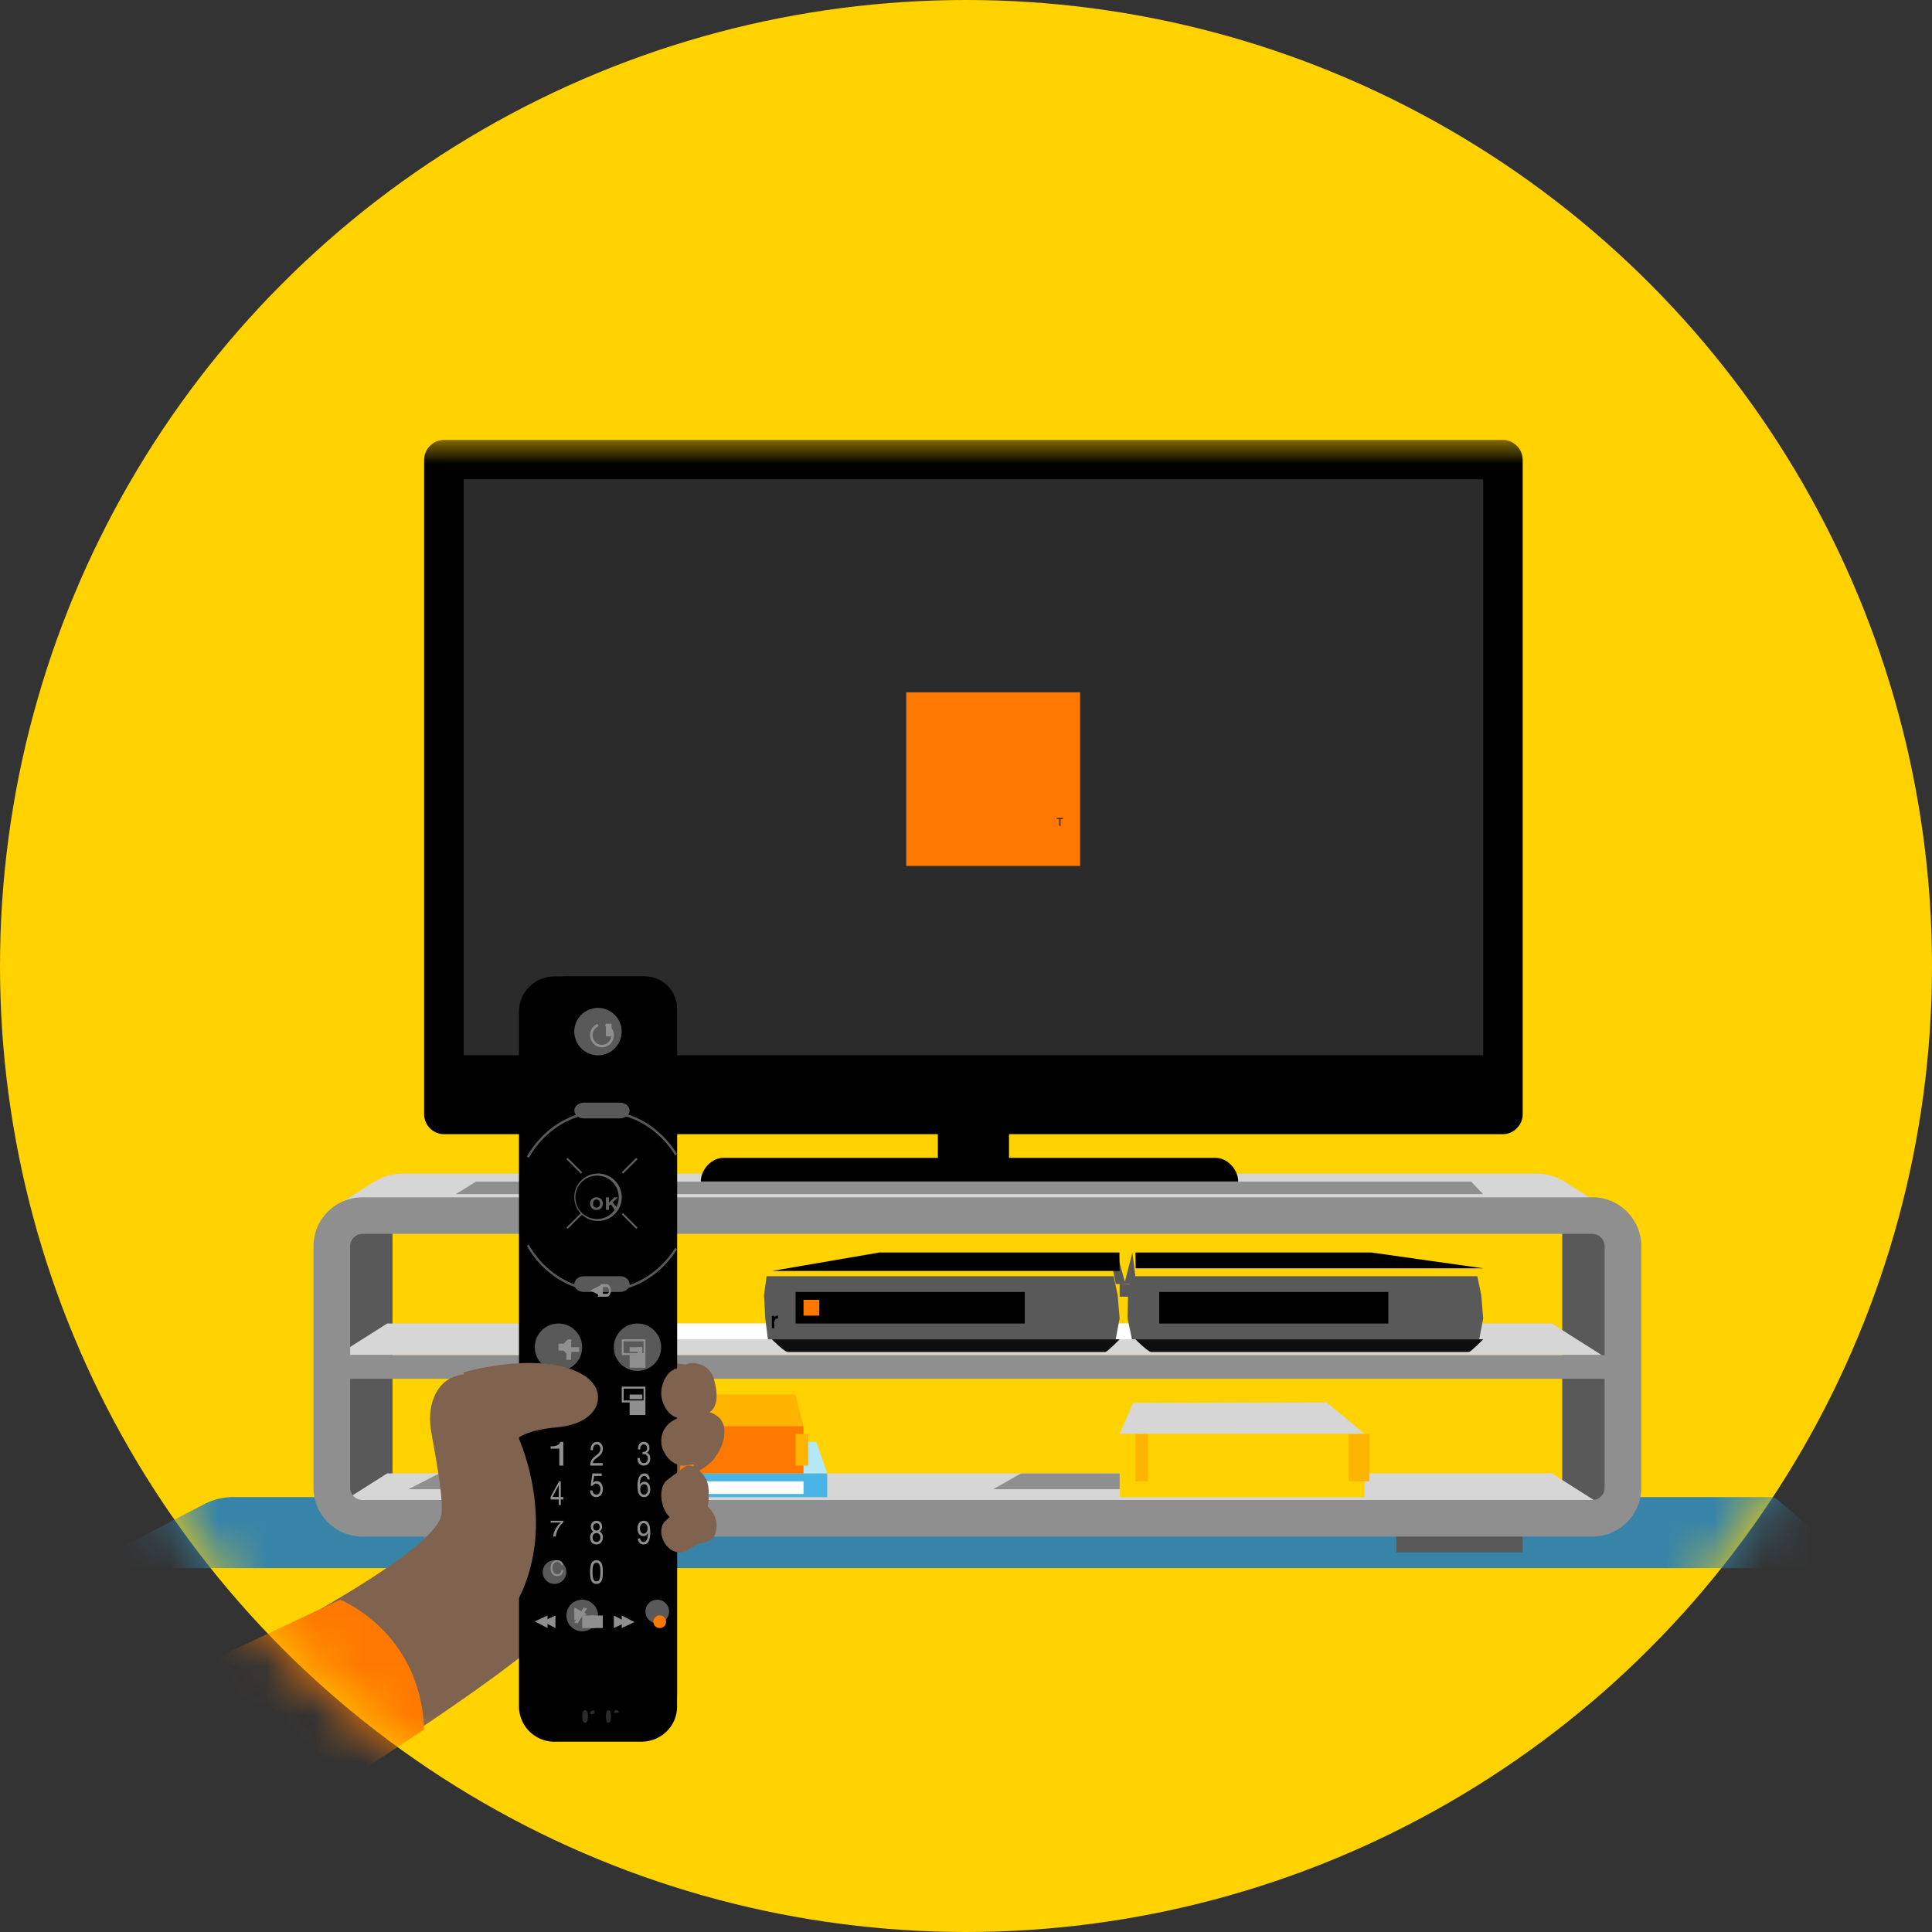 <svg xmlns="http://www.w3.org/2000/svg" xmlns:xlink="http://www.w3.org/1999/xlink" width="40" height="40" viewBox="0 0 40 40">
    <rect x="0" y="0" width="40" height="40" fill="#333333" stroke="none"/>
    <defs>
        <circle id="a" cx="20" cy="20" r="20"/>
        <path id="c" d="M0 28.75h41.071V0H0z"/>
    </defs>
    <g fill="none" fill-rule="evenodd">
        <mask id="b" fill="#fff">
            <use xlink:href="#a"/>
        </mask>
        <use fill="#FFD200" xlink:href="#a"/>
        <g mask="url(#b)">
            <g transform="translate(-3 9.107)">
                <path fill="#3884A8" d="M39.653 21.89c.055 0 .109.019.15.054l1.186 1.008a.231.231 0 0 1-.15.407H5.632c-.242 0-.322-.324-.107-.436l1.698-.885a1.31 1.31 0 0 1 .606-.149h31.824z"/>
                <mask id="d" fill="#fff">
                    <use xlink:href="#c"/>
                </mask>
                <path fill="#8470AA" d="M11.781 23.033H14.4v-.49H11.78z" mask="url(#d)"/>
                <path fill="#595959" d="M31.908 23.033h2.618v-.49h-2.618zM9.982 22.216h1.145v-5.88H9.982zM35.344 22.216h1.146v-5.88h-1.146z" mask="url(#d)"/>
                <path fill="#D6D6D6" d="M36.162 18.949H9.982l1.033-.654H35.13z" mask="url(#d)"/>
                <path fill="#FFF" d="M29.126 18.622H15.218l1.726-.327h10.891z" mask="url(#d)"/>
                <path fill="#D6D6D6" d="M36.162 15.845H9.982l.764-.483c.176-.111.379-.17.586-.17h23.48c.207 0 .41.059.586.17l.764.483zM36.162 22.053H9.982l1.033-.654H35.13z" mask="url(#d)"/>
                <path fill="#8F8F8F" d="M35.969 15.682H10.503c-.557 0-1.012.454-1.012 1.01v5.004c0 .556.455 1.01 1.012 1.01h25.466c.556 0 1.012-.454 1.012-1.01v-5.005c0-.555-.456-1.01-1.012-1.01m0 .758c.137 0 .253.116.253.252v5.005a.256.256 0 0 1-.253.253H10.503a.256.256 0 0 1-.253-.253v-5.005c0-.136.115-.252.253-.252h25.466" mask="url(#d)"/>
                <path fill="#8F8F8F" d="M9.982 19.439H36.49v-.49H9.982zM33.708 15.616H12.436l.419-.26h20.602z" mask="url(#d)"/>
                <path fill="#000" d="M22.417 15.028h1.473v-1.306h-1.473z" mask="url(#d)"/>
                <path fill="#000" d="M34.11 14.375H12.197a.416.416 0 0 1-.416-.417V.418c0-.231.187-.418.416-.418H34.11c.23 0 .416.187.416.417v13.54c0 .231-.186.418-.416.418M17.984 14.865H28.16c.263 0 .475.251.475.49H17.51c0-.239.212-.49.475-.49" mask="url(#d)"/>
                <path fill="#595959" d="M26.181 17.74h.263v-.261h-.263zM26.122 16.826l.167.605.156-.606.063.502-.048.143-.358.009-.085-.429z" mask="url(#d)"/>
                <path fill="#000" d="M26.18 17.207l-.004-.382h-4.973l-2.222.382h7.2l-.992.272.992-.272" mask="url(#d)"/>
                <path fill="#595959" d="M33.668 17.707l-.082-.392h-7.177l-.054.392-.01.482.091.433h7.19l.082-.433z" mask="url(#d)"/>
                <path fill="#0E0E10" d="M33.708 18.622h-7.2s.26.262.326.262h6.578c.04 0 .296-.262.296-.262" mask="url(#d)"/>
                <path fill="#000" d="M27 18.295h4.744v-.653H27zM33.708 17.152h-7.195l-.005-.327h4.888z" mask="url(#d)"/>
                <path fill="#595959" d="M26.14 17.707l-.082-.392h-7.186l-.054.392.026.482.055.433h7.2l.082-.433z" mask="url(#d)"/>
                <path fill="#0E0E10" d="M26.181 18.622h-7.2s.259.262.326.262h6.578c.04 0 .296-.262.296-.262" mask="url(#d)"/>
                <path fill="#000" d="M19.472 18.295h4.745v-.653h-4.745zM19.05 18.147a.089.089 0 0 0-.02.02v-.03h-.049v.256h.051v-.114a.17.17 0 0 1 .004-.039.075.075 0 0 1 .012-.027.05.05 0 0 1 .02-.016.084.084 0 0 1 .033-.006h.008v-.059h-.008a.08.08 0 0 0-.051.015" mask="url(#d)"/>
                <path fill="#FF7900" d="M19.94 18.046h-.008v.023h-.004v-.023h-.009v-.004h.021v.004zm-.304.086h.327v-.327h-.327v.327z" mask="url(#d)"/>
                <path fill="#8F8F8F" d="M31.254 21.726h-7.691l.574-.327h6.08zM19.145 21.726h-7.69l.64-.327h5.768z" mask="url(#d)"/>
                <path fill="#D6D6D6" d="M31.254 20.58l-5.073.002.278-.643 4.01-.01z" mask="url(#d)"/>
                <path fill="#FFD200" d="M26.181 21.89h5.073v-1.308H26.18z" mask="url(#d)"/>
                <path fill="#FFB400" d="M31.09 21.563h.263v-.98h-.263z" mask="url(#d)"/>
                <path fill="#FFB400" d="M30.926 21.563h.264v-.98h-.264zM26.508 21.563h.264v-.98h-.264z" mask="url(#d)"/>
                <path fill="#B5E8F7" d="M20.127 21.398l-6.546.001.868-.643 5.452-.01z" mask="url(#d)"/>
                <path fill="#4BB4E6" d="M13.581 21.89h6.546v-.49H13.58z" mask="url(#d)"/>
                <path fill="#FFF" d="M15.218 21.824h4.418v-.262h-4.418z" mask="url(#d)"/>
                <path fill="#0B5FA5" d="M14.072 21.824h.982v-.262h-.982z" mask="url(#d)"/>
                <path fill="#FFB400" d="M19.636 20.419h-5.564l.826-.653h4.572z" mask="url(#d)"/>
                <path fill="#FF7900" d="M14.072 21.4h5.564v-.981h-5.564z" mask="url(#d)"/>
                <path fill="#FFB400" d="M14.563 21.236h.263v-.654h-.263zM19.472 21.236h.263v-.654h-.263zM14.89 21.236h.264v-.654h-.264z" mask="url(#d)"/>
                <path fill="#2B2B2B" d="M12.6 12.741h21.108V.817H12.6z" mask="url(#d)"/>
                <path fill="#FF7900" d="M25.01 7.85h-.052v.143h-.027V7.85h-.052v-.023h.13v.023zm-3.247.971h3.6V5.227h-3.6v3.594z" mask="url(#d)"/>
                <path fill="#7F634F" d="M16.036 19.176s1.772-.316 1.628.46c-.109.587-.655.807-.699.781-.044-.026-.93-1.241-.93-1.241" mask="url(#d)"/>
                <path fill="#000" d="M15.545 19.929s-.03.407-.631.768c-.6.361-.985.68-.96 1.122.025.443-.536-1.354-.536-1.354s1.314-.408 1.351-.396c.038.011.776-.14.776-.14M16.69 19.929s.056.422.222.482.27-.242.27-.242l-.492-.24zM16.527 20.91s.05.429.299.483c.249.054.184-.282.184-.282l-.483-.202zM16.527 21.89s.085.44.33.486c.244.045.138-.374.138-.374l-.468-.113zM16.69 22.87s.07.395.264.49v-.434l-.264-.057z" mask="url(#d)"/>
                <path fill="#7F634F" d="M.49 28.75S12 23.607 12.14 22.244c.044-.423-.163-1.38-.223-1.78-.07-.478.113-1.128.8-1.12.66.008 3.92-.337 4.16-.2.24.14.418.557.217 2.057-.2 1.501-.754 1.915-1.052 1.97-1.581.296-1.337.877-1.442 1.224-.204.671-5.854 4.202-5.854 4.202" mask="url(#d)"/>
                <path fill="#000" d="M17.018 26.227c0 .401-.331.726-.74.726h-1.794a.733.733 0 0 1-.739-.726V11.834c0-.4.33-.726.74-.726h1.793c.409 0 .74.325.74.726v14.393z" mask="url(#d)"/>
                <path fill="#000" d="M17.018 25.96a.666.666 0 0 1-.666.666h-1.614a.666.666 0 0 1-.666-.666V11.775c0-.368.298-.667.666-.667h1.614c.367 0 .666.299.666.667V25.96z" mask="url(#d)"/>
                <path fill="#000" d="M14.072 22.053h2.946v-.654h-2.946z" mask="url(#d)"/>
                <path fill="#595959" d="M14.236 23.441a.245.245 0 1 1 .49 0 .245.245 0 0 1-.49 0M16.363 24.258a.245.245 0 1 1 .49 0 .245.245 0 0 1-.49 0M14.727 24.34a.327.327 0 1 1 .654 0 .327.327 0 0 1-.654 0M14.072 18.785a.49.49 0 1 1 .981.001.49.49 0 0 1-.98 0M14.89 12.251a.49.49 0 1 1 .981.001.49.49 0 0 1-.98 0" mask="url(#d)"/>
                <path fill="#61625F" d="M15.382 15.234a.449.449 0 1 0 0 .897.449.449 0 0 0 0-.897m0 .938a.491.491 0 1 1 0-.983.491.491 0 0 1 0 .983" mask="url(#d)"/>
                <path fill="#595959" d="M15.484 17.642c-.643 0-1.232-.356-1.575-.954l.038-.026c.335.583.91.93 1.537.93.598 0 1.157-.323 1.496-.864l.038.028c-.348.555-.921.886-1.534.886M13.947 14.865l-.038-.027c.343-.597.93-.953 1.57-.953.616 0 1.191.337 1.539.902l-.038.028c-.339-.551-.9-.88-1.5-.88-.625 0-1.198.348-1.533.93M15.709 18.785a.49.49 0 1 1 .98.001.49.49 0 0 1-.98 0" mask="url(#d)"/>
                <path fill="#8F8F8F" d="M14.663 21.236h-.083v-.351h-.18v-.047c.095 0 .18-.018.2-.092h.063v.49zM15.229 20.92c-.004-.1.044-.174.128-.174.07 0 .124.05.124.14 0 .087-.047.13-.096.169-.05.037-.102.068-.112.129h.204v.052h-.26c.009-.116.056-.158.112-.2.067-.052.102-.082.102-.15 0-.053-.035-.088-.077-.088-.056 0-.08.063-.078.121h-.047z" mask="url(#d)"/>
                <path fill="#61625F" d="M15.35 15.897c.052 0 .072-.042.072-.084 0-.043-.02-.085-.073-.085-.053 0-.072.042-.072.085 0 .042.02.084.072.084m0-.215c.083 0 .132.058.132.131 0 .072-.049.13-.132.13a.124.124 0 0 1-.131-.13c0-.073.048-.131.131-.131M15.545 15.682h.063v.108l.111-.108h.078l-.111.103.122.158h-.078l-.086-.117-.036.033v.084h-.063z" mask="url(#d)"/>
                <path fill="#8F8F8F" d="M16.303 20.952l.02.001c.04 0 .074-.026.074-.079 0-.05-.03-.077-.07-.077-.05 0-.072.048-.073.104h-.046c.003-.091.042-.155.12-.155.067 0 .118.04.118.129a.112.112 0 0 1-.053.096v.001c.047.013.07.06.07.117 0 .097-.061.147-.134.147-.079 0-.131-.058-.13-.157h.047c.002.062.03.106.083.106.045 0 .084-.035.084-.093 0-.06-.036-.093-.082-.093l-.028.002v-.049zM14.568 21.886v-.24h-.001l-.128.24h.129zm.043 0h.052v.052h-.052v.115h-.043v-.115H14.4v-.057l.174-.319h.037v.324zM15.46 21.451h-.16l-.02.141v.001a.09.09 0 0 1 .074-.035c.07 0 .127.056.127.168 0 .083-.046.163-.138.163-.068 0-.124-.052-.125-.14h.047c.003.05.036.088.083.088.045 0 .083-.038.083-.116 0-.065-.036-.111-.089-.111-.03 0-.055.019-.073.046l-.04-.002.036-.255h.194v.052zM16.255 21.73c0 .06.03.108.08.108s.079-.05.079-.106c0-.06-.026-.11-.079-.11-.052 0-.08.048-.08.109zm.15-.208c-.004-.043-.028-.072-.065-.072-.08 0-.092.109-.094.183l.001.001c.022-.044.055-.063.097-.063.074 0 .119.067.119.156 0 .07-.032.162-.13.162-.115 0-.134-.13-.134-.231 0-.133.033-.259.143-.259.064 0 .104.045.11.123h-.047zM14.663 22.413a.455.455 0 0 0-.156.293h-.055a.443.443 0 0 1 .16-.29H14.4v-.037h.263v.034zM15.351 22.582c.037 0 .065-.029.065-.078 0-.048-.028-.074-.066-.074-.038 0-.069.026-.069.074 0 .053.031.078.07.078m0 .236c.047 0 .08-.04.08-.093s-.036-.092-.08-.092c-.047 0-.083.036-.083.092 0 .058.034.093.083.093m-.004-.439c.085 0 .118.062.118.123a.114.114 0 0 1-.054.1c.047.019.07.06.07.12 0 .094-.058.147-.13.147-.075 0-.133-.048-.133-.147 0-.057.025-.1.068-.12-.032-.016-.054-.056-.054-.1 0-.08.054-.123.115-.123M16.326 22.43c-.056 0-.077.055-.077.114 0 .053.032.102.078.102.049 0 .08-.049.08-.106 0-.059-.028-.11-.08-.11zm-.071.315c.003.047.034.073.072.073.057 0 .085-.062.088-.186v-.001c-.019.04-.053.066-.092.066-.08 0-.124-.066-.124-.16s.054-.158.13-.158c.072 0 .134.048.134.23 0 .167-.041.26-.136.26-.066 0-.113-.041-.12-.124h.048zM15.35 23.635c.08 0 .08-.122.08-.194 0-.072 0-.194-.08-.194-.082 0-.082.122-.082.194 0 .072 0 .194.081.194m0-.439c.124 0 .132.139.132.245 0 .106-.008.245-.132.245-.123 0-.131-.139-.131-.245 0-.106.008-.245.131-.245M14.62 23.297c-.007-.044-.04-.066-.082-.066-.07 0-.1.061-.1.126 0 .071.03.13.1.13.052 0 .082-.038.086-.09h.039c-.008.079-.053.126-.127.126-.092 0-.136-.072-.136-.163 0-.09.048-.164.139-.164.061 0 .112.035.121.101h-.04zM14.826 19.602v.327h-.067l-.093-.092h-.103v-.144h.108l.083-.088z" mask="url(#d)"/>
                <path fill="#8F8F8F" d="M14.727 19.862h.263v-.096h-.263zM16.036 19.862h.263v-.096h-.263zM14.826 18.622v.327h-.067l-.093-.092h-.103v-.144h.108l.083-.088z" mask="url(#d)"/>
                <path fill="#8F8F8F" d="M14.727 18.882h.263v-.096h-.263z" mask="url(#d)"/>
                <path fill="#8F8F8F" d="M14.727 19.047h.097v-.261h-.097zM15.911 19.888h.413v-.245h-.413v.245zm-.039.041h.491v-.327h-.49v.327zM16.036 20.19h.327v-.261h-.327zM16.036 18.881h.263v-.095h-.263z" mask="url(#d)"/>
                <path fill="#8F8F8F" d="M16.2 19.047h.096v-.261H16.2z" mask="url(#d)"/>
                <path fill="#8F8F8F" d="M15.911 18.908h.413v-.245h-.413v.245zm-.039.04h.491v-.326h-.49v.327zM16.036 19.21h.327v-.261h-.327z" mask="url(#d)"/>
                <path fill="#595959" d="M16.036 17.479c0 .09-.09.163-.2.163h-.745c-.11 0-.2-.073-.2-.163 0-.09.09-.164.2-.164h.744c.111 0 .2.074.2.164M16.036 13.885c0 .09-.09.163-.2.163h-.745c-.11 0-.2-.073-.2-.163 0-.09.09-.163.2-.163h.744c.111 0 .2.073.2.163" mask="url(#d)"/>
                <path fill="#61625F" d="M15.026 15.192l-.3-.3.029-.027.3.3zM16.172 16.335l-.3-.3.028-.026.3.3zM15.9 15.192l-.028-.028.3-.299.027.028zM14.754 16.335l-.027-.028.3-.298.027.027z" mask="url(#d)"/>
                <path fill="#8F8F8F" d="M15.463 12.578a.25.25 0 0 1-.245-.252.25.25 0 0 1 .155-.235l.019.049a.199.199 0 0 0-.123.186c0 .11.087.2.194.2.107 0 .195-.09.195-.2a.2.2 0 0 0-.13-.189l.016-.049c.098.035.165.13.165.238a.25.25 0 0 1-.246.252" mask="url(#d)"/>
                <path fill="#8F8F8F" d="M15.545 12.35h.117v-.262h-.117z" mask="url(#d)"/>
                <path fill="#FF7900" d="M16.527 24.47a.131.131 0 1 1 .263 0c0 .072-.059.13-.132.13a.131.131 0 0 1-.131-.13" mask="url(#d)"/>
                <path fill="#8F8F8F" d="M14.336 24.34v.26l-.264-.137z" mask="url(#d)"/>
                <path fill="#8F8F8F" d="M14.5 24.34v.26l-.264-.137zM15.872 24.6v-.26l.264.137z" mask="url(#d)"/>
                <path fill="#8F8F8F" d="M15.709 24.6v-.26l.263.137zM14.89 24.438v-.262l.264.138z" mask="url(#d)"/>
                <path fill="#8F8F8F" d="M15.054 24.6h.263v-.26h-.263z" mask="url(#d)"/>
                <path fill="#8F8F8F" d="M15.218 24.6h.263v-.26h-.263zM14.96 24.503l-.07-.018.195-.309.069.018z" mask="url(#d)"/>
                <path fill="#2A2B2B" d="M15.76 26.3c-.03 0-.049.02-.051.054h.103c0-.035-.02-.054-.051-.054M15.596 26.3c-.024 0-.051.029-.051.123 0 .052.002.138.051.138.051 0 .056-.086.056-.142 0-.065-.02-.12-.056-.12M15.218 26.353c0 .018.01.033.03.033.02 0 .041-.008.062-.026v-.06c-.062.008-.092.023-.092.053M15.114 26.3c-.05 0-.06.075-.06.13 0 .056.01.131.06.131.05 0 .059-.075.059-.13 0-.056-.01-.131-.06-.131" mask="url(#d)"/>
                <path fill="#8F8F8F" d="M15.218 17.612l.263-.133v.261z" mask="url(#d)"/>
                <path fill="#8F8F8F" d="M15.381 17.74v-.06h.192c0-.001.038-.016.038-.066a.087.087 0 0 0-.04-.074h-.137v-.061h.144c.002.002.067.036.067.135 0 .081-.043.117-.069.126h-.195z" mask="url(#d)"/>
                <path fill="#7F634F" d="M17.482 20.092s.605.003.507.56a.99.99 0 0 1-.644.747" mask="url(#d)"/>
                <path fill="#7F634F" d="M17.212 21.236s.503.056.457.61c-.02.233-.144.579-.488.697" mask="url(#d)"/>
                <path fill="#7F634F" d="M17.375 21.89s.556.234.447.714c-.046.203-.184.225-.477.265" mask="url(#d)"/>
                <path fill="#FF7900" d="M10.04 24.013s1.669.656 1.741 2.687l-2.63 1.741L0 28.75l10.04-4.737z" mask="url(#d)"/>
                <path fill="#7F634F" d="M12.6 19.305c1.585-.427 2.733-.089 2.78.48.026.317-.263.608-.856.66-.594.053-.79.214-.79.214s1.001 2.148-.324 3.844l-.793-1.41M17.59 20.18l-.45.073c-.166.022-.344-.096-.427-.359-.083-.262.074-.573.225-.639l.283-.122c.152-.065.466.02.55.282.082.263.142.672-.18.765" mask="url(#d)"/>
                <path fill="#7F634F" d="M17.705 21.162l-.51.071c-.186.022-.388-.098-.483-.363a.485.485 0 0 1 .194-.547l.377-.216c.17-.065.388.098.483.363.095.264.11.627-.061.692" mask="url(#d)"/>
                <path fill="#7F634F" d="M17.586 22.166l-.412.19c-.151.064-.326 0-.425-.226-.099-.226-.07-.494.065-.596l.342-.259c.135-.101.326 0 .425.226.099.226.14.563.005.665" mask="url(#d)"/>
                <path fill="#7F634F" d="M17.616 22.755l-.378.231c-.14.082-.32.062-.447-.104-.127-.165-.135-.389-.017-.497l.3-.274c.118-.108.32-.062.447.104.127.165.213.432.095.54" mask="url(#d)"/>
            </g>
        </g>
    </g>
</svg>
